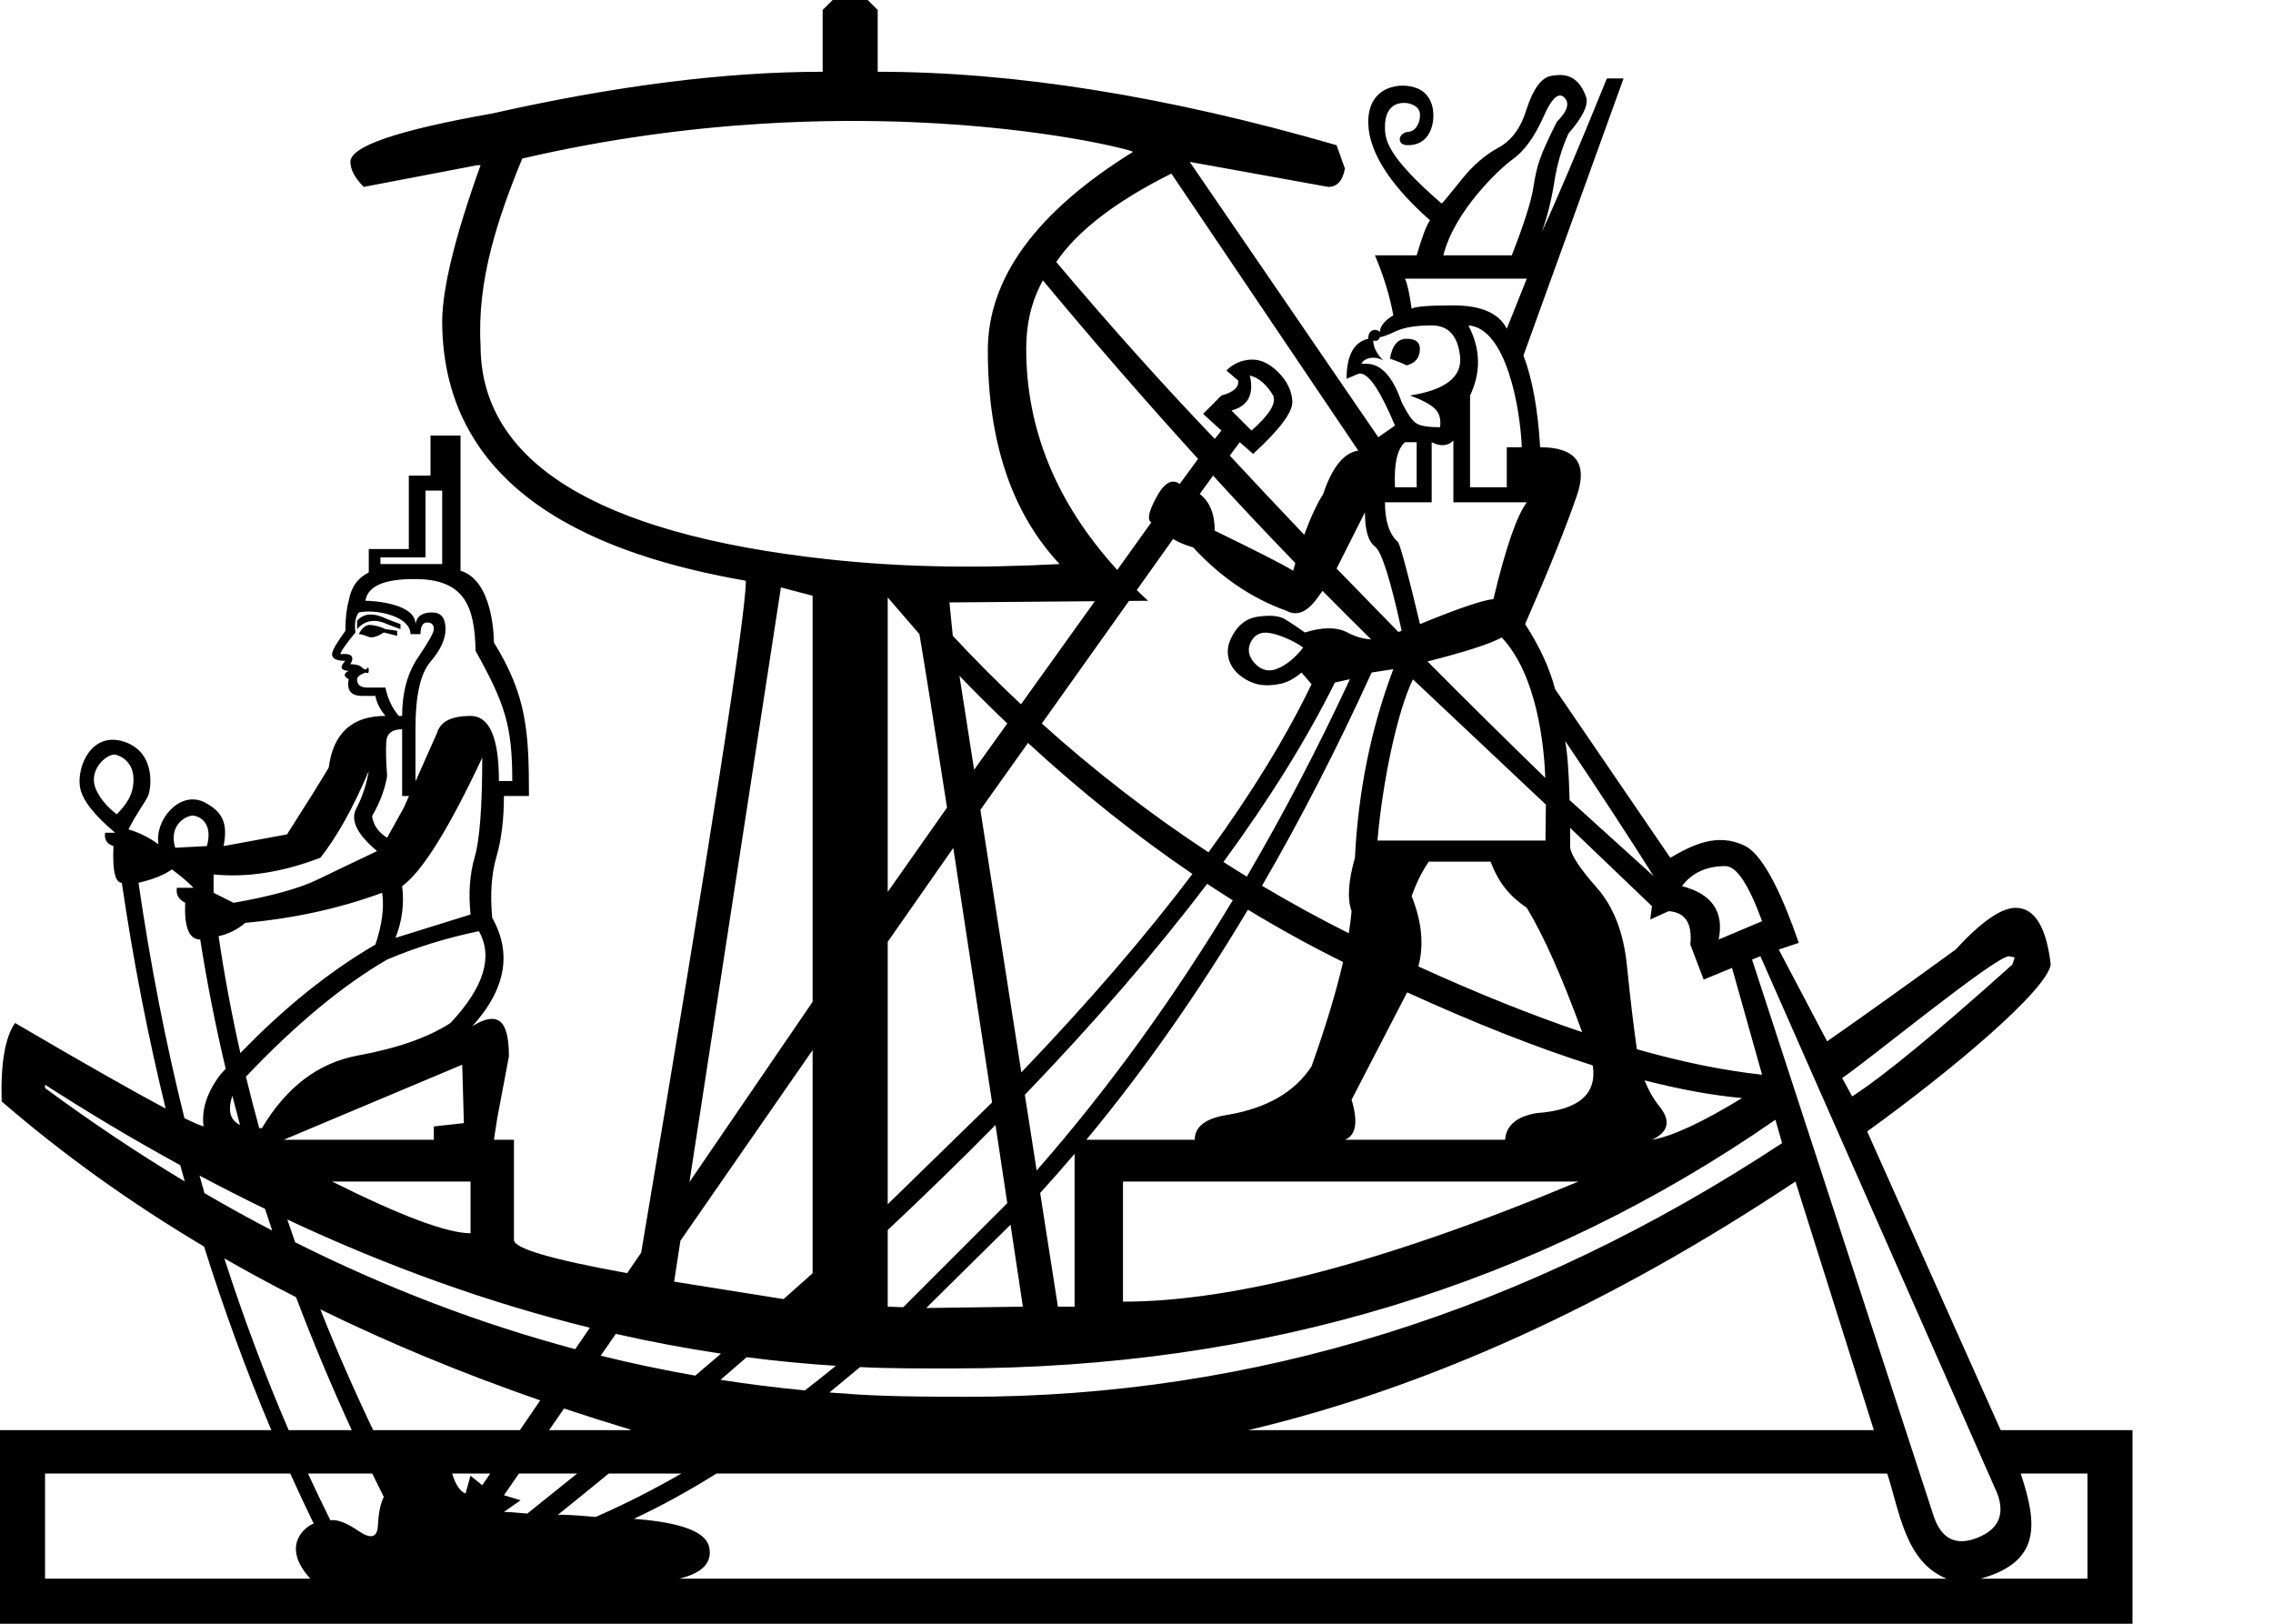 <?xml version="1.0" encoding="UTF-8" standalone="no"?>
<svg
   width="1400"
   height="1000"
   version="1.1"
   id="svg1"
   sodipodi:docname="1405D.svg"
   inkscape:version="1.4.2 (f4327f4, 2025-05-13)"
   xmlns:inkscape="http://www.inkscape.org/namespaces/inkscape"
   xmlns:sodipodi="http://sodipodi.sourceforge.net/DTD/sodipodi-0.dtd"
   xmlns="http://www.w3.org/2000/svg"
   xmlns:svg="http://www.w3.org/2000/svg">
  <defs
     id="defs1" />
  <sodipodi:namedview
     id="namedview1"
     pagecolor="#ffffff"
     bordercolor="#666666"
     borderopacity="1.0"
     inkscape:showpageshadow="2"
     inkscape:pageopacity="0.0"
     inkscape:pagecheckerboard="0"
     inkscape:deskcolor="#d1d1d1"
     inkscape:zoom="1"
     inkscape:cx="-26.5"
     inkscape:cy="630.5"
     inkscape:window-width="1680"
     inkscape:window-height="998"
     inkscape:window-x="-8"
     inkscape:window-y="-8"
     inkscape:window-maximized="1"
     inkscape:current-layer="svg1"
     showguides="true">
    <sodipodi:guide
       position="844.51,606.23"
       orientation="0.691,0.723"
       id="guide6"
       inkscape:locked="false" />
  </sodipodi:namedview>
  <path
     style="fill:#000000;stroke:none;stroke-width:1"
     d="m 512.848,0 -6.168,6.166 V 44.193 c -59.609,0 -127.441,8.564 -203.494,25.693 -58.239,10.278 -87.357,20.212 -87.357,29.805 0,4.796 2.739,9.935 8.221,15.416 l 69.887,-13.359 h 2.057 c -15.759,43.851 -23.639,76.052 -23.639,96.607 0.593,106.456 98.479,143.883 187.051,159.301 0,20.869 -21.497,158.806 -64.488,413.812 v 0.002 l -8.617,12.607 c -46.501,-8.391 -69.752,-15.212 -69.752,-20.461 v -61.664 h -12.334 l 2.057,-13.361 7.193,-38.027 c 0,-11.648 -1.884,-18.841 -5.652,-21.582 -3.768,-2.741 -9.42,-1.712 -16.957,3.084 20.555,-22.61 24.665,-44.879 12.332,-66.805 -1.37,-14.388 -0.513,-26.892 2.57,-37.512 3.083,-10.62 4.625,-23.125 4.625,-37.514 h 15.416 c 0,-39.181 -1.201,-61.631 -21.584,-94.553 0,-2.877 -0.412,-38.151 -20.555,-44.193 v -83.248 h -18.498 v 24.666 H 251.799 V 338.129 h -24.666 v 14.389 c -6.852,3.426 -10.964,9.251 -12.334,17.473 -1.37,4.796 -2.055,10.961 -2.055,18.498 -5.481,7.537 -8.223,12.333 -8.223,14.389 0,2.741 2.741,4.111 8.223,4.111 -6.046,6.052 1.477,6.166 2.055,6.166 -3.7,1.721 -2.906,3.686 0,5.139 -1.37,6.852 1.371,10.279 8.223,10.279 h 8.223 c 0.685,4.111 2.74,8.221 6.166,12.332 -20.555,0 -32.203,10.619 -34.943,31.859 -6.167,10.277 -14.731,23.982 -25.693,41.111 l -39.055,7.193 c 2.52,-13.175 0.226,-21.051 -12.334,-27.234 -15.099,-6.92 -30.341,11.535 -27.748,26.207 -5.481,-4.111 -11.648,-7.195 -18.5,-9.25 4.796,-9.592 9.814,-16.09 11.869,-20.201 2.114,-4.228 5.463,-27.128 -14.439,-33.756 -20.158,-6.713 -29.562,15.463 -27.234,28.264 1.37,7.537 8.564,16.787 21.582,27.75 h -6.166 c -0.685,4.111 1.028,6.85 5.139,8.221 -0.685,15.074 1.028,22.611 5.139,22.611 7.016,47.757 16.015,94.094 26.994,139.01 C 82.36,672.285 51.437,654.725 9.25,630.01 c -6.166,8.907 -8.908,25.009 -8.223,48.305 37.678,32.587 79.235,62.383 124.67,89.389 12.2,38.848 26.01,76.54 41.432,113.078 H 0 V 1000 H 1313.463 V 880.781 h -81.191 l -82.219,-183.967 c 52.082,-37.619 110.355,-86.59 113.053,-102.775 -2.741,-23.296 -9.936,-34.943 -21.584,-34.943 -8.907,0 -21.239,8.564 -36.998,25.693 -30.147,21.925 -56.526,40.769 -79.137,56.527 l -29.805,-56.527 12.332,-4.111 c -12.333,-35.629 -23.639,-55.669 -33.916,-60.123 -16.373,-7.569 -31.162,-0.493 -45.221,7.709 L 957.863,424.461 c -3.426,-13.018 -9.593,-26.379 -18.5,-40.082 14.389,-32.888 25.01,-59.267 31.861,-79.137 6.852,-19.87 -0.686,-29.805 -22.611,-29.805 -1.37,-23.296 -4.796,-42.139 -10.277,-56.527 L 1000,48.305 h -10.277 c -17.814,43.851 -31.175,75.368 -40.082,94.553 3.426,-9.592 5.996,-19.869 7.709,-30.832 1.713,-10.963 4.625,-20.898 8.736,-29.805 8.907,-10.278 12.504,-17.815 10.791,-22.611 -5.373,-15.045 -15.382,-13.942 -21.584,-12.848 -5.824,1.028 -10.791,7.708 -14.902,20.041 -3.426,11.648 -9.249,19.699 -17.471,24.152 -8.222,4.454 -15.76,10.963 -22.611,19.527 -6.852,8.565 -10.962,13.532 -12.332,14.902 C 854.551,96.416 853.033,86.346 853.033,78.109 c 0,-16.91 12.93,-15.339 16.443,-13.875 4.111,1.713 5.076,3.871 5.139,6.68 0.094,4.181 -2.223,9.878 -7.195,10.277 -6.429,0.516 -7.413,8.223 -0.514,8.223 11.704,0.198 15.751,-9.413 15.93,-17.668 0.178,-8.22 -3.253,-14.535 -9.762,-17.275 -10.087,-4.247 -30.32,-1.78 -30.32,20.555 0,21.05 17.72,42.718 38.027,60.637 -2.056,2.741 -4.797,9.936 -8.223,21.584 h -25.693 c 5.481,13.018 9.251,25.35 11.307,36.998 -3.159,1.733 -8.401,5.828 -8.223,10.277 -1.371,-1.37 -2.912,-1.712 -4.625,-1.027 -1.713,0.685 -2.57,2.398 -2.57,5.139 -8.907,2.055 -13.361,10.278 -13.361,24.666 5.159,-2.293 7.92,-3.386 8.283,-3.281 5.481,0.003 12.617,10.821 21.523,32.059 l -10.279,7.193 -116.135,-169.578 85.303,15.416 c 5.481,0 8.907,-3.768 10.277,-11.305 L 823.227,89.414 C 719.081,59.267 624.871,44.193 540.596,44.193 V 6.166 L 534.43,0 Z m 448.154,58.791 c 0.691,0.032 1.356,0.304 1.998,0.818 h 0.002 c 4.111,3.426 2.74,8.564 -4.111,15.416 -10.266,20.533 -12.272,26.323 -14.389,40.082 -1.37,8.907 -5.824,22.954 -13.361,42.139 h -42.137 c 6.818,-27.274 34.471,-53.253 42.65,-59.096 7.194,-5.139 13.532,-13.874 19.014,-26.207 3.328,-7.606 6.96,-13.309 10.334,-13.152 z M 561.803,75.219 c 83.398,3.416 136.039,17.426 136.039,18.307 -59.609,36.999 -89.414,77.767 -89.414,122.303 0,56.184 14.731,100.033 44.193,131.551 -48.018,2.5 -94.418,2.384 -143.885,-3.082 C 366.821,328.614 295.992,284.001 295.992,212.744 293.725,172.535 306.598,134.386 321.686,97.637 374.131,85.452 423.865,79.005 468.963,76.213 502.787,74.119 534.003,74.08 561.803,75.219 Z m 159.678,31.668 115.107,170.605 c -8.907,1.37 -16.101,10.277 -21.582,26.721 -4.144,6.631 -8.039,15.016 -11.682,25.156 -15.561,-16.327 -30.852,-32.591 -45.873,-48.793 l 6.166,-8.223 8.223,7.193 c 16.443,-15.074 24.494,-25.864 24.152,-32.373 -0.343,-6.509 -3.255,-12.505 -8.736,-17.986 -5.481,-5.481 -11.133,-8.05 -16.957,-7.707 -5.824,0.343 -10.791,2.569 -14.902,6.68 l 7.193,6.166 c 0.685,4.111 -2.74,7.195 -10.277,9.25 l -11.305,11.305 11.305,10.279 -4.111,5.139 c -31.518,-32.888 -64.064,-69.202 -97.637,-108.941 13.018,-19.185 36.658,-37.342 70.916,-54.471 z m 143.885,64.748 h 75.025 l -12.334,30.832 c -4.796,-9.592 -15.758,-14.389 -32.887,-14.389 -15.074,5e-5 -23.638,0.684 -25.693,2.055 -1.371,-9.592 -2.741,-15.757 -4.111,-18.498 z m -223.021,1.027 c 30.147,36.314 62.007,72.97 95.58,109.969 l -11.305,15.416 c -4.796,-3.426 -9.593,-0.684 -14.389,8.223 -4.796,8.907 -5.825,14.046 -3.084,15.416 l -21.008,29.324 c -37.382,-41.051 -56.072,-86.455 -56.072,-136.211 0,-15.759 3.426,-29.804 10.277,-42.137 z m 239.465,27.748 c 10.278,0 16.1,6.338 17.471,19.014 1.37,12.676 -8.907,20.727 -30.832,24.152 7.537,2.741 12.675,5.482 15.416,8.223 2.741,2.741 3.769,6.509 3.084,11.305 -7.537,0 -12.504,-0.855 -14.902,-2.568 -2.398,-1.713 -5.311,-5.996 -8.736,-12.848 -5.481,-15.759 -12.675,-23.639 -21.582,-23.639 h -3.084 c 0.685,-2.741 7.087,-5.677 13.361,-2.055 -4.111,-4.111 -6.166,-8.223 -6.166,-12.334 2.056,0.685 3.426,8.4e-4 4.111,-2.055 1.371,-9.6e-4 4.625,-1.201 9.762,-3.598 5.139,-2.398 12.505,-3.598 22.098,-3.598 z m 22.611,0 c 23.382,1.67 31.968,51.147 32.887,75.027 h -9.25 v 24.666 h -22.609 v -29.805 -26.723 c 6.852,-14.389 6.509,-28.778 -1.027,-43.166 z m -38.066,8.223 c -5.46,0 -8.874,4.095 -10.238,12.285 4.095,1.365 7.508,2.731 10.238,4.096 5.46,-1.365 8.189,-4.776 8.189,-10.236 0,-4.095 -2.73,-6.145 -8.189,-6.145 z m -96.57,22.611 c 5.481,1.37 10.278,5.48 14.389,12.332 2.056,4.796 -2.397,11.992 -13.359,21.584 l -12.334,-12.334 c 10.277,-2.741 14.045,-9.934 11.305,-21.582 z m 125.387,40.082 v 38.025 h 45.221 c -6.167,8.222 -13.018,28.092 -20.555,59.609 -6.852,0.685 -21.925,5.826 -45.221,15.418 -6.852,-28.777 -11.306,-45.565 -13.361,-50.361 -5.481,-4.796 -8.223,-13.018 -8.223,-24.666 h 28.777 v -36.998 c 5.481,2.741 9.936,2.398 13.361,-1.027 z m -29.805,1.027 h 7.193 v 27.75 h -13.359 c -0.685,-14.389 1.37,-23.639 6.166,-27.75 z m -118.191,20.555 c 16.066,17.634 32.945,35.576 50.637,53.826 -0.439,1.556 -0.874,3.141 -1.305,4.756 -5.481,-3.426 -21.583,-11.648 -48.305,-24.666 0,-10.277 -3.083,-17.815 -9.25,-22.611 z m -485.098,9.25 h 10.277 v 45.221 h -38.027 v -4.111 h 27.75 z m 578.623,13.361 c 0,10.963 2.055,17.985 6.166,21.068 4.111,3.083 9.592,20.383 16.443,51.9 l -2.016,0.721 -38.049,-39.059 z m -118.191,16.443 c 3.426,2.056 7.536,3.768 12.332,5.139 17.129,18.499 36.315,31.518 57.555,39.055 6.167,3.426 12.334,1.027 18.5,-7.195 1.281,-1.708 2.51,-3.4 3.688,-5.078 9.743,9.874 19.719,19.836 29.928,29.887 -4.768,-0.22 -9.634,-1.638 -14.602,-4.252 -6.509,-3.426 -15.246,-3.426 -26.209,0 -4.796,-3.426 -8.906,-6.167 -12.332,-8.223 -3.426,-2.055 -8.909,-2.569 -16.445,-1.541 -7.537,1.028 -13.189,5.651 -16.957,13.873 -3.768,8.222 -1.338,17.121 6.541,22.945 7.879,5.824 15.213,6.175 22.75,4.805 4.796,-0.685 9.592,-3.082 14.389,-7.193 l 6.166,7.193 c -15.715,32.577 -36.867,67.09 -63.455,103.539 -36.146,-23.763 -70.372,-50.211 -102.676,-79.342 l 53.703,-75.486 11.709,-0.098 c -2.375,-2.18 -4.695,-4.374 -6.957,-6.58 z m -467.627,24.666 c 31.254,-0.271 37.503,16.711 38.027,44.193 18.117,32.561 22.611,46.052 22.611,80.164 h -8.223 c -10e-6,-26.721 -5.823,-40.082 -17.471,-40.082 -11.648,0 -18.501,3.426 -20.557,10.277 l -13.246,29.805 h -0.113 v -32.889 c 0,-19.87 3.084,-33.401 9.25,-40.596 6.166,-7.194 9.248,-13.875 9.248,-20.041 0,-6.852 -2.739,-10.277 -8.221,-10.277 -6.166,0 -9.592,2.399 -10.277,7.195 0,-12.666 -25.82,-14.389 -30.834,-14.389 1.37,-8.907 11.305,-13.361 29.805,-13.361 z m 226.105,5.139 19.527,5.139 v 250.07 l -75.865,110.996 z m 65.775,6.166 19.527,22.611 c 3.625,21.472 9.295,57.076 17.006,106.809 v 0.002 l -36.533,51.959 z m 127.582,2.332 -45.494,63.502 c -14.395,-13.515 -28.398,-27.58 -42.006,-42.195 l -2.055,-20.555 z m -449.088,6.385 c 10.967,-0.511 27.57,4.112 27.57,13.895 h 6.166 c 0,-4.796 1.371,-7.195 4.111,-7.195 2.741,0 4.111,1.371 4.111,4.111 0,2.055 -3.255,7.88 -9.764,17.473 -6.509,9.592 -9.764,21.582 -9.764,35.971 h -2.055 c -4.111,-4.796 -6.852,-10.619 -8.223,-17.471 h -11.305 c -4.111,0 -6.168,-1.713 -6.168,-5.139 0,-1.37 1.713,-2.741 5.139,-4.111 1.37,0.685 2.057,0.341 2.057,-1.029 0,-2.056 -0.342,-2.569 -1.027,-1.541 -0.685,1.028 -1.714,0.857 -3.084,-0.514 -1.37,-1.37 -3.768,-2.055 -7.193,-2.055 2.741,-4.796 0.684,-6.853 -6.168,-6.168 0,-1.37 3.083,-5.823 9.25,-13.359 -0.685,-5.481 0.001,-9.593 2.057,-12.334 1.272,-0.283 2.722,-0.46 4.289,-0.533 z m 2.754,1.809 c -3.128,0.085 -5.863,1.286 -8.072,3.863 v 5.139 c 4.796,-5.481 10.963,-6.508 18.5,-3.082 l 8.223,3.082 v -3.082 l -8.223,-3.084 c -3.779,-1.89 -7.3,-2.921 -10.428,-2.836 z m 0.092,6.395 c -2.83,-0.06 -5.208,1.837 -7.135,5.691 1.37,0 3.254,0.513 5.652,1.541 2.398,1.028 5.653,0.172 9.764,-2.568 l 8.221,2.055 v -3.084 l -7.193,-1.027 c -2.902,-1.507 -6.08,-2.267 -9.309,-2.607 z m 551.859,4.781 c 5.802,0.25 16.082,4.398 22.711,9.133 -4.796,6.166 -9.935,10.448 -15.416,12.846 -5.481,2.398 -10.278,1.372 -14.389,-3.082 -4.111,-4.454 -4.796,-9.079 -2.055,-13.875 2.521,-4.411 6.438,-5.138 9.148,-5.021 z m 145.014,2.965 c 21.738,23.187 26.038,66.365 26.83,86.496 -24.745,-24.039 -48.931,-47.948 -72.557,-71.729 23.213,-5.879 38.456,-10.802 45.727,-14.768 z m -66.805,19.527 c -13.703,36.314 -21.583,75.027 -23.639,116.137 -4.111,14.388 -4.796,25.35 -2.055,32.887 -0.375,4.253 -0.956,8.792 -1.742,13.615 -18.228,-9.166 -36.037,-18.915 -53.43,-29.248 23.783,-40.963 46.285,-84.741 67.506,-131.334 z m -267.215,4.111 c 9.715,10.075 19.532,19.848 29.447,29.32 l -20.422,28.504 z m 240.494,2.057 c -19.884,42.706 -41.055,83.231 -63.51,121.578 -4.834,-2.956 -9.636,-5.958 -14.404,-9.006 28.331,-38.618 51.219,-75.458 68.664,-110.518 z m 38.811,0.105 81.887,77.141 -0.26,22.111 H 848.406 c 3.296,-37.59 12.498,-80.207 21.854,-99.252 z M 247.688,449.127 v 41.109 h 4.225 l -3.197,7.193 -10.277,18.5 c -5.481,-3.426 -8.565,-7.878 -9.25,-13.359 4.796,-8.222 7.88,-16.444 9.25,-24.666 -0.685,-8.907 -0.856,-15.932 -0.514,-21.07 0.343,-5.139 3.597,-7.707 9.764,-7.707 z m 716.342,7.193 c 19.87,29.462 38.027,57.212 54.471,83.248 l -51.732,-46.807 c -0.458,-17 -1.371,-29.147 -2.738,-36.441 z m -330.861,1.217 c 32.69,30.119 66.453,57.022 101.287,80.707 -29.183,38.608 -64.312,79.333 -105.387,122.176 l -25.232,-161.654 z m -562.781,7.16 c 1.565,-0.069 11.834,2.966 11.834,15.262 0,10.186 -4.907,15.725 -10.277,21.582 -6.166,-4.796 -10.45,-9.935 -12.848,-15.416 -4.909,-11.22 5.483,-21.17 11.291,-21.428 z m 226.633,1.9 c 0,30.147 -1.542,50.532 -4.625,61.152 -3.083,10.62 -3.939,22.439 -2.568,35.457 l -46.25,14.389 c 4.111,-10.277 5.482,-20.899 4.111,-31.861 12.333,-8.907 28.777,-35.286 49.332,-79.137 z m -69.887,8.223 c -1.37,8.222 -3.941,15.931 -7.709,23.125 -3.768,7.194 0.515,15.93 12.848,26.207 -13.018,6.167 -25.179,11.989 -36.484,17.471 -11.305,5.481 -28.607,10.278 -51.902,14.389 l -12.332,-6.166 v -11.305 c 20.555,2.055 42.48,-1.37 65.775,-10.277 10.278,-13.018 20.212,-30.833 29.805,-53.443 z m -108.27,27.473 c 2.088,0.063 12.92,2.857 8.578,18.775 l -19.527,1.027 c -4.248,-14.16 6.876,-19.926 10.949,-19.803 z m 848.197,7.523 50.412,48.252 -1.029,8.221 11.305,-5.139 c 10.277,0.685 14.732,7.537 13.361,20.555 l 8.223,21.584 17.471,-7.195 18.5,65.777 c -23.436,-2.52 -49.144,-7.751 -77.121,-15.693 -2.042,-14.333 -4.085,-31.542 -6.127,-51.625 -2.056,-20.212 -8.221,-36.143 -18.498,-47.791 -10.277,-11.648 -15.76,-19.87 -16.445,-24.666 0,-4.279 -0.016,-8.371 -0.051,-12.279 z m -379.92,12.418 23.906,156.732 -64.285,62.691 v -161.625 z m 292.904,8.418 h 38.027 c 5.315,13.823 12.074,21.4 22.318,28.443 10.297,16.959 21.665,42.486 34.104,76.58 -31.141,-10.524 -64.772,-24.02 -100.891,-40.486 3.542,-13.125 2.165,-27.555 -4.129,-43.289 2.998,-8.395 6.522,-15.477 10.57,-21.248 z m 182.648,2.75 c 6.852,0 14.387,11.306 22.609,33.916 l -26.721,11.305 c 3.426,-17.129 -4.112,-28.093 -22.611,-32.889 6.167,-8.222 15.075,-12.332 26.723,-12.332 z m -956.836,2.055 c 4.796,3.426 9.25,7.194 13.361,11.305 h -10.277 c -0.685,4.111 1.028,7.195 5.139,9.25 -0.685,15.074 2.398,22.611 9.25,22.611 4.148,26.485 9.375,53.007 15.678,79.566 -1.116,1.217 -2.232,2.445 -3.346,3.682 -8.222,10.963 -11.648,21.582 -10.277,31.859 -2.282,-0.652 -6.214,-2.351 -11.793,-5.098 -11.569,-46.542 -20.998,-94.859 -28.289,-144.953 8.907,-2.055 15.759,-4.797 20.555,-8.223 z m 637.65,8.854 c 5.231,3.455 10.485,6.839 15.764,10.15 -36.887,61.182 -77.142,116.65 -120.768,166.406 l -7.275,-46.607 c 43.527,-45.311 80.954,-88.628 112.279,-129.949 z m -508.152,5.535 c 1.37,8.907 -3.6e-4,19.526 -4.111,31.859 -28.496,16.623 -56.221,38.904 -83.174,66.844 -5.426,-24.01 -9.905,-48.004 -13.436,-71.982 6.167,-1.37 11.649,-4.11 16.445,-8.221 30.147,-2.741 58.239,-8.908 84.275,-18.5 z m 533.273,10.395 c 19.217,11.684 38.749,22.427 58.594,32.229 -4.189,18.252 -10.66,39.674 -19.412,64.264 -10.278,15.759 -27.406,25.694 -51.387,29.805 -13.703,2.055 -20.555,7.194 -20.555,15.416 h -66.766 c 35.303,-42.563 68.478,-89.801 99.525,-141.713 z m -473.664,13.244 c 8.907,15.759 3.082,34.6 -17.473,56.525 -13.703,8.907 -32.716,15.587 -57.039,20.041 -24.323,4.454 -44.022,19.356 -59.096,44.707 -0.569,0.021 -1.127,0.035 -1.672,0.039 -2.922,-10.573 -5.659,-21.142 -8.215,-31.709 30.481,-32.101 59.47,-56.146 86.967,-72.133 17.814,-7.537 36.658,-13.36 56.527,-17.471 z m 789.311,15.416 145.939,330.936 c 4.796,13.018 0.686,22.096 -12.332,27.234 -13.018,5.139 -21.924,0.858 -26.721,-12.846 L 1079.137,590.955 Z m 153.135,0 3.492,0.75 -1.438,4.389 c -46.591,41.795 -79.479,68.858 -98.664,81.191 l -6.166,-11.305 c 15.471,-10.316 94.21,-75.025 102.775,-75.025 z m -370.717,22.25 c 42.015,19.168 80.124,34.171 114.326,45.006 2.76,17.73 -8.727,27.513 -34.463,29.352 -12.333,2.055 -18.842,7.538 -19.527,16.445 h -98.662 c 6.852,-2.741 8.222,-10.963 4.111,-24.666 z M 500.514,646.717 V 784.125 c -5.884,5.287 -11.845,10.6 -17.881,15.941 l -67.422,-10.756 3.875,-25.186 z m -215.828,8.986 1.029,35.973 -18.5,2.055 v 8.223 H 174.717 Z m 728.305,9.66 c 21.853,5.615 41.846,9.248 59.98,10.896 -24.666,15.074 -43.165,23.638 -55.498,25.693 10.277,-4.796 11.817,-11.648 4.623,-20.555 -3.724,-4.61 -6.758,-9.956 -9.105,-16.035 z M 27.75,668.037 c 27.793,17.897 55.551,34.417 83.279,49.564 0.911,3.349 1.834,6.689 2.768,10.021 C 84.788,710.169 56.106,690.992 27.75,670.092 Z m 115.342,6.775 c 1.522,5.99 3.099,11.982 4.73,17.977 -6.118,-2.885 -7.695,-8.877 -4.73,-17.977 z m 950.434,14.807 4.111,14.389 C 939.364,808.153 772.181,860.227 596.094,860.227 c -46.196,0 -61.39,-0.797 -85.248,-2.643 l 18.906,-15.646 c 19.36,0.954 38.745,0.816 58.121,0.816 189.791,0 358.341,-51.045 505.652,-153.135 z m -480.379,3.223 c 2.342,15.49 4.764,31.531 7.266,48.123 l -64.086,64.1 -9.564,-0.336 v -47.197 c 23.424,-21.987 45.554,-43.551 66.385,-64.689 z m 48.725,17.73 v 94.156 H 651.594 L 640.666,734.721 c 7.15,-7.869 14.219,-15.919 21.205,-24.148 z m -538.98,13.426 c 13.46,7.165 26.913,14.005 40.357,20.521 1.44,4.444 2.91,8.892 4.41,13.338 -13.979,-7.289 -27.883,-14.969 -41.715,-23.037 -1.031,-3.596 -2.049,-7.204 -3.053,-10.822 z m 81.631,3.648 h 85.305 v 31.859 c -14.388,0 -42.824,-10.619 -85.305,-31.859 z m 487.154,0 H 972.25 c -117.849,49.332 -211.372,73.998 -280.574,73.998 z m 414.182,0 48.305,153.135 H 768.756 C 879.068,854.745 991.435,803.7 1105.857,727.646 Z m -928.9,23.408 c 62.284,29.178 124.405,51.393 186.361,66.645 l -9.02,13.195 c -58.687,-15.663 -116.185,-37.599 -172.498,-65.809 -1.65,-4.678 -3.265,-9.355 -4.844,-14.031 z m 445.455,3.18 7.598,50.494 -59.553,0.832 z m -484.242,20.756 c 14.353,8.243 29.08,16.215 44.184,23.918 10.312,27.252 21.746,54.544 34.305,81.873 h -38.863 c -14.659,-34.06 -27.866,-69.323 -39.625,-105.791 z m 59.123,31.391 c 42.296,20.74 87.441,39.429 135.438,56.068 l -12.529,18.332 h -90.342 c -11.86,-24.817 -22.714,-49.617 -32.566,-74.4 z m 182.014,15.1 c 21.614,4.905 43.209,8.963 64.783,12.172 -5.237,4.497 -10.526,9.01 -15.867,13.543 -19.54,-3.418 -38.953,-7.508 -58.238,-12.271 z m 80.594,14.371 c 18.332,2.375 36.65,4.138 54.953,5.287 -6.366,5.208 -12.724,10.257 -19.076,15.148 -17.43,-1.652 -34.761,-3.825 -51.994,-6.516 5.425,-4.657 10.797,-9.297 16.117,-13.92 z m -112.475,31.598 c 13.469,4.499 27.157,8.84 41.064,13.023 -0.124,0.103 -0.249,0.206 -0.373,0.309 h -49.938 z M 27.75,907.502 h 151.037 c 4.676,10.374 9.486,20.651 14.43,30.832 -4.212,1.203 -21.149,13.086 -2.055,33.916 H 27.75 Z m 161.957,0 h 39.582 c 2.33,4.795 4.695,9.591 7.094,14.389 -2.055,4.111 -3.255,9.936 -3.598,17.473 -0.343,7.537 -4.282,8.734 -11.818,3.596 -7.537,-5.139 -13.362,-7.365 -17.473,-6.68 -4.717,-9.491 -9.314,-19.084 -13.787,-28.777 z m 88.812,0 h 23.418 l -4.918,7.195 -7.223,-5.863 -3.055,11.002 c -3.426,-1.37 -6.167,-5.482 -8.223,-12.334 z m 41.129,0 h 35.816 c -10.076,8.166 -20.306,16.388 -30.695,24.666 -6.852,-0.685 -11.648,-1.027 -14.389,-1.027 l 10.277,-7.193 -10.277,-3.084 z m 55.266,0 h 44.77 c -17.648,10.151 -35.241,19.06 -52.777,26.723 -14.293,-1.243 -22.104,-1.641 -23.434,-1.193 10.644,-8.563 21.124,-17.073 31.441,-25.529 z m 66.391,0 h 721.08 c 7.539,22.926 11.078,54.575 36.627,64.748 H 418.293 c 14.388,-3.426 20.555,-9.935 18.5,-19.527 -2.011,-9.387 -17.473,-15.164 -46.385,-17.334 16.527,-7.721 33.492,-17.017 50.896,-27.887 z m 803.299,0 h 41.111 V 972.25 h -65.846 c 37.385,-10.383 35.067,-33.77 24.734,-64.748 z"
     id="path1"
     sodipodi:nodetypes="ccccscccsccccccccccccscccccccccccccscccsccccccccsssccccccccccccccccsccccccccscccccsccscsscsssscssscccccscccccccccccccscccsccscssscscsccssccccccccsscccccccccccscccccsccscsscscscsccccssccccccccsccssccccccccccccccccccccccccccccccccccscccccccsccscsssscccccccccscccscccssssccsccccccccccccccccsccssscccsscsssccccssccccccsccscccccscssssccccccccccccccccccccccccsccccccccsccccccccccsscsscscccccscscccccsccsccccccccccscscccccccccccccscccscccccccccccccccccccccccccccccscsccccssccscccccccccccccccccccccccccccccccscccccccccccsccsccccccccccccccccccccccccccccccccccccccccccccccccccccccccccccccccccccccccssccccccccccccccccccccccccsccccccc" />
</svg>
